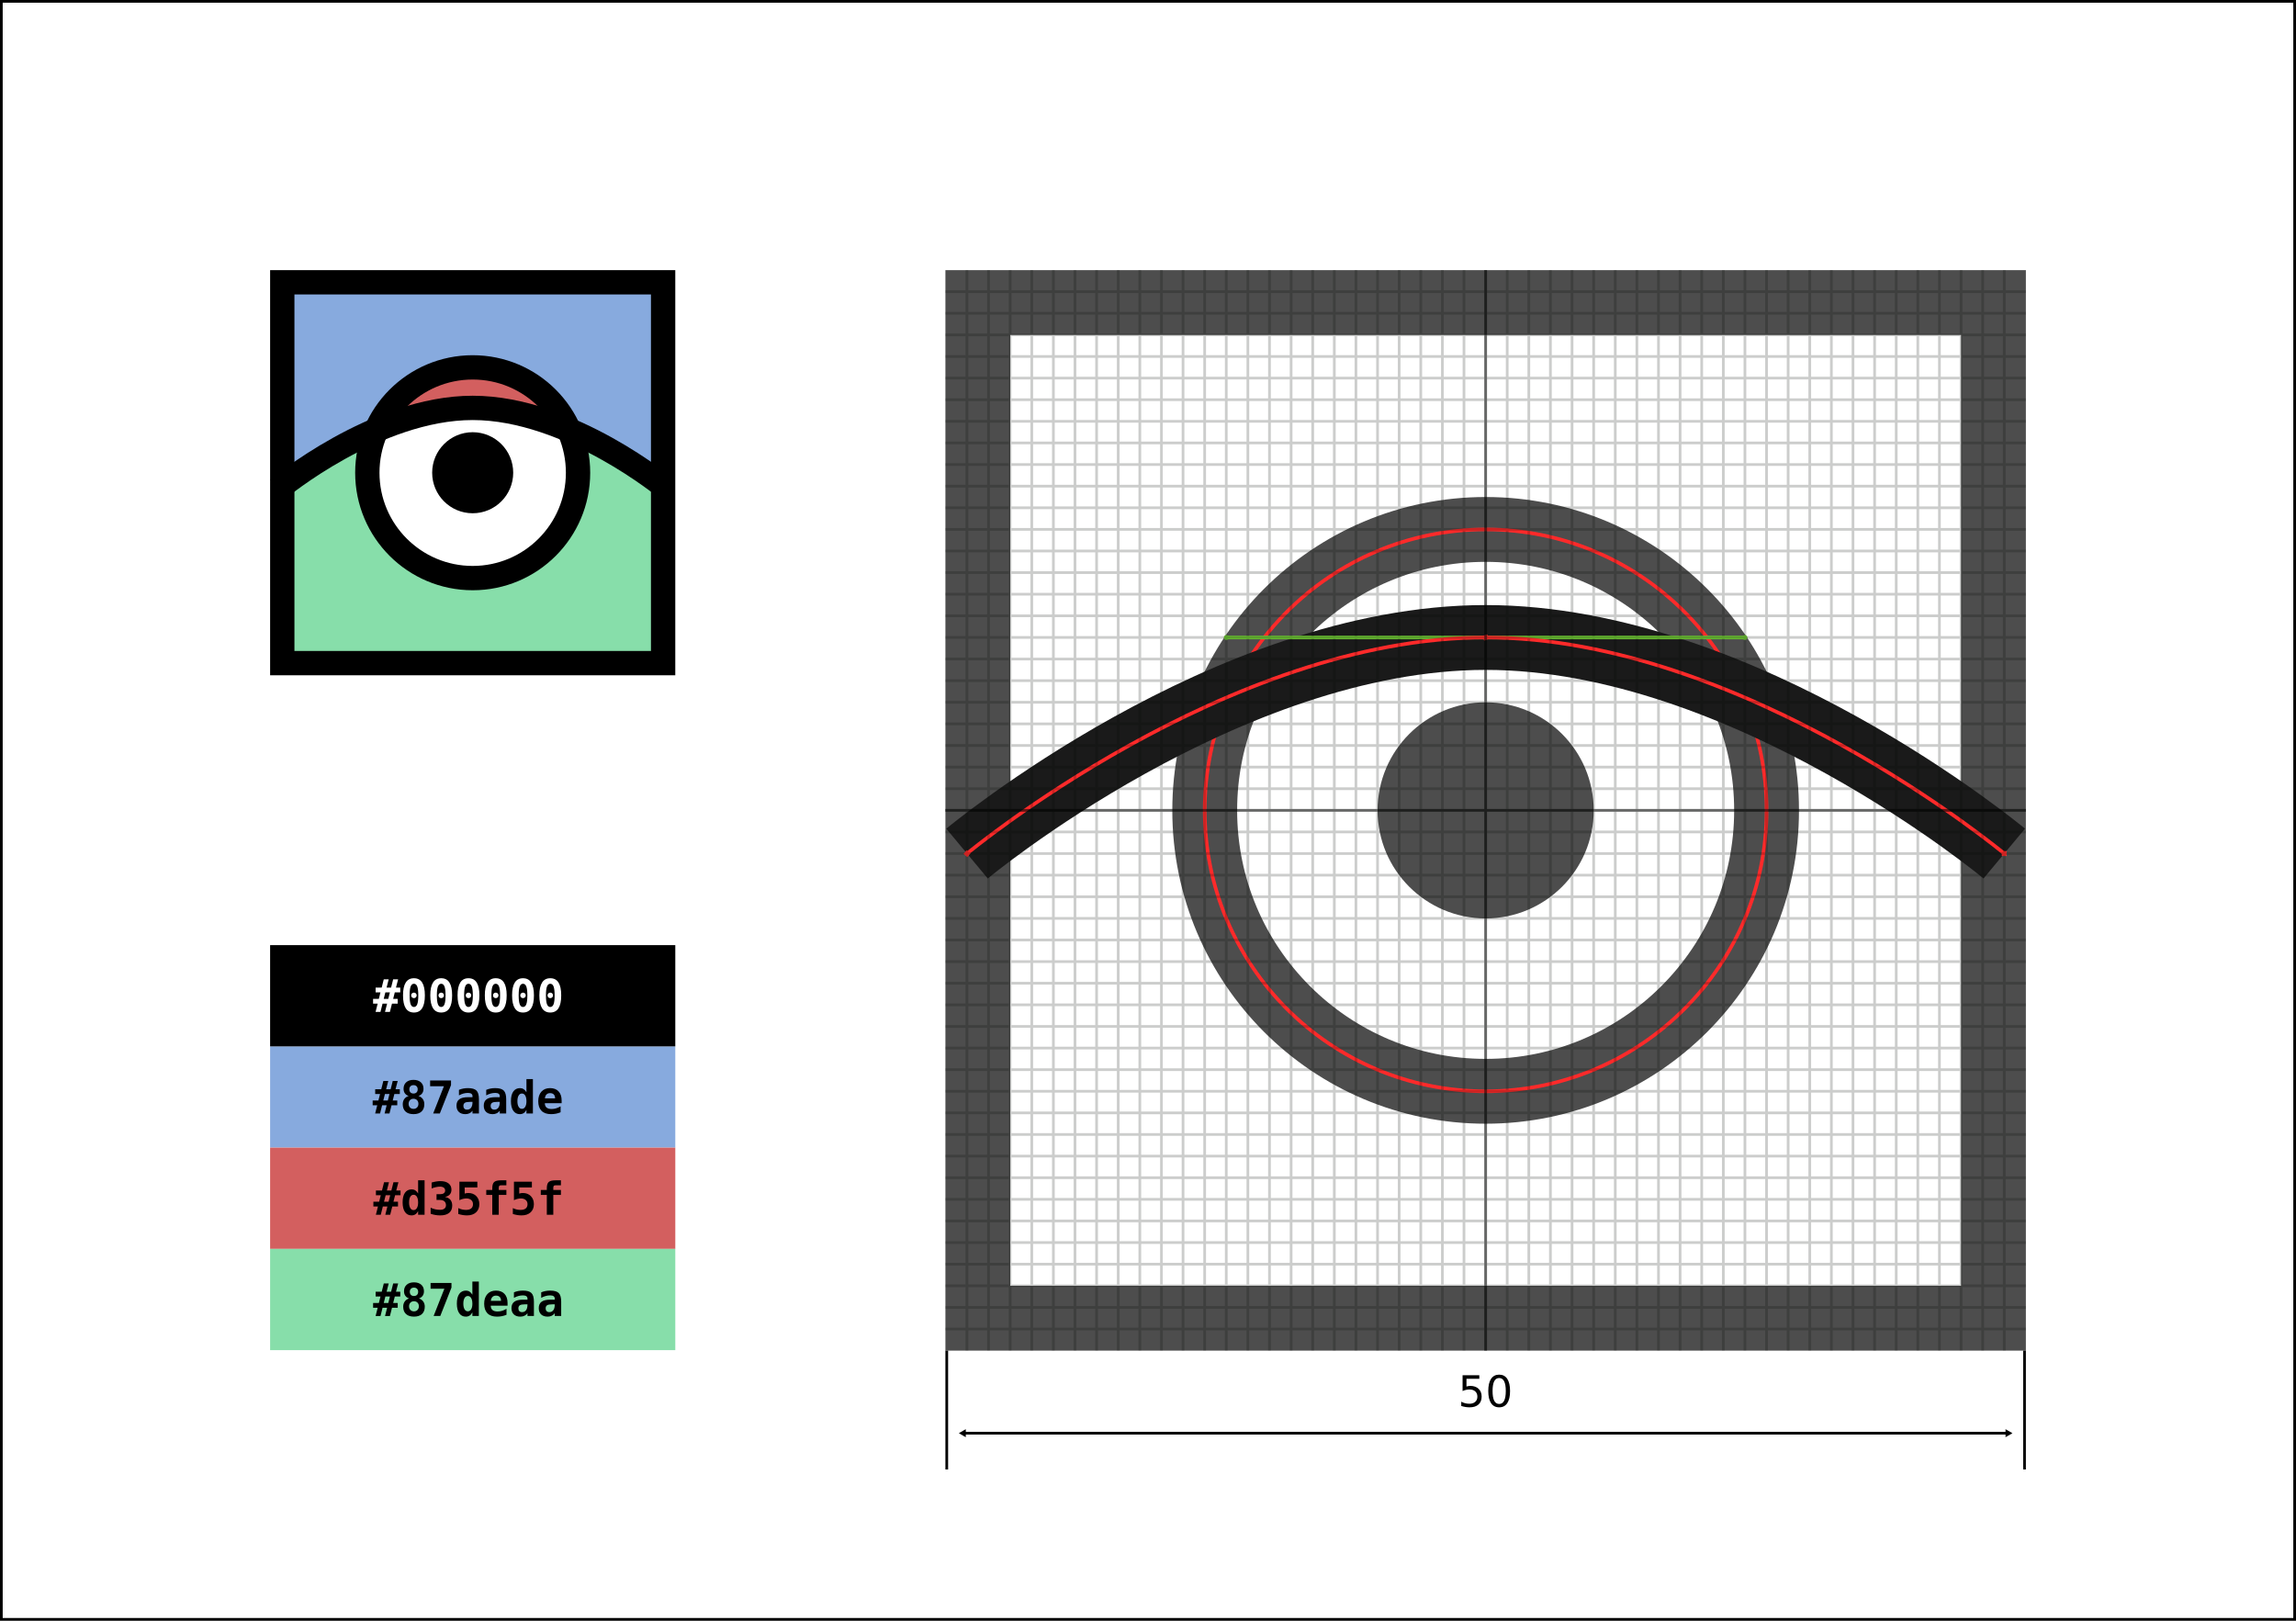 <?xml version="1.0" encoding="UTF-8" standalone="no"?>
<svg xmlns:rdf="http://www.w3.org/1999/02/22-rdf-syntax-ns#" xmlns="http://www.w3.org/2000/svg" height="600" width="850" version="1.1" xmlns:cc="http://creativecommons.org/ns#" xmlns:dc="http://purl.org/dc/elements/1.1/" viewBox="0 0 224.896 158.75">
 <defs>
  <marker id="marker6108" refY="0.0" refX="0.0" overflow="visible" orient="auto">
   <path d="m5.77 0l-8.65 5v-10l8.65 5z" fill-rule="evenodd" transform="scale(-.8)" stroke="#000" stroke-width="1pt"/>
  </marker>
  <marker id="TriangleOutL" refY="0.0" refX="0.0" overflow="visible" orient="auto">
   <path d="m5.77 0l-8.65 5v-10l8.65 5z" fill-rule="evenodd" transform="scale(.8)" stroke="#000" stroke-width="1pt"/>
  </marker>
  <marker id="SquareM" refY="0" refX="0" overflow="visible" orient="auto">
   <path d="m-5-5v10h10v-10z" fill-rule="evenodd" transform="scale(.4)" stroke="#ff2a2a" stroke-width="1pt" fill="#ff2a2a"/>
  </marker>
  <marker id="marker7129" refY="0" refX="0" overflow="visible" orient="auto">
   <path d="m-2.5-1c0 2.76-2.24 5-5 5s-5-2.24-5-5 2.24-5 5-5 5 2.24 5 5z" fill-rule="evenodd" transform="matrix(.4 0 0 .4 2.96 .4)" stroke="#71c837" stroke-width="1pt" fill="#71c837"/>
  </marker>
  <marker id="DotM" refY="0" refX="0" overflow="visible" orient="auto">
   <path d="m-2.5-1c0 2.76-2.24 5-5 5s-5-2.24-5-5 2.24-5 5-5 5 2.24 5 5z" fill-rule="evenodd" transform="matrix(.4 0 0 .4 2.96 .4)" stroke="#71c837" stroke-width="1pt" fill="#71c837"/>
  </marker>
 </defs>
 <rect style="color:#000000;paint-order:normal" ry="0" height="158.486" width="224.631" stroke="#000" y=".132" x=".132" stroke-width=".265" fill="#fff"/>
 <g transform="matrix(3 0 0 3 26.458 -824.854)">
  <rect style="color:#000000;paint-order:normal" height="6.747" width="12.435" y="284.168" x=".397" fill="#87aade"/>
  <path style="color:#000000;paint-order:normal" d="m0.397 290.915s2.937-2.646 6.218-2.646c3.281 0 6.218 2.646 6.218 2.646v5.689h-12.435z" fill="#87deaa"/>
  <circle style="color:#000000;paint-order:normal" cy="290.385" cx="6.615" r="3.44" fill="#fff"/>
  <path style="color:#000000;paint-order:normal" d="m4.233 287.74s0.765-0.794 2.367-0.794 2.396 0.794 2.396 0.794v0.529h-4.763z" fill="#d35f5f"/>
  <g transform="translate(-.794 .794)">
   <circle stroke-linejoin="round" style="color:#000000;paint-order:normal" cx="7.408" stroke="#000" cy="289.592" r="3.44" stroke-width=".794" fill="none"/>
   <circle style="color:#000000;paint-order:normal" cx="7.408" r="1.323" cy="289.592"/>
   <path stroke="#000" stroke-width=".794" d="m1.058 290.121s3.175-2.646 6.35-2.646 6.35 2.646 6.35 2.646" fill="none"/>
   <rect style="color:#000000;paint-order:normal" height="12.435" width="12.435" stroke="#000" stroke-linecap="round" y="283.374" x="1.191" stroke-width=".794" fill="none"/>
  </g>
 </g>
 <g transform="matrix(1 0 0 .833 0 22.048)">
  <rect style="color:#000000;paint-order:normal" height="11.906" width="39.688" y="96.573" x="26.458" fill="#87aade"/>
  <rect style="color:#000000;paint-order:normal" height="11.906" width="39.688" y="108.479" x="26.458" fill="#d35f5f"/>
  <rect style="color:#000000;paint-order:normal" height="11.906" width="39.688" y="120.385" x="26.458" fill="#87deaa"/>
  <rect style="color:#000000;paint-order:normal" height="11.906" width="39.688" y="84.667" x="26.458"/>
 </g>
 <g stroke-width="1.191">
  <g aria-label="#000000 " transform="matrix(.839 0 0 .839 15.967 -34.03)" fill="#fff">
   <path d="m26.347 154.894-0.245 0.966h0.525l0.243-0.966h0.579l-0.251 0.966h0.499v0.556h-0.636l-0.191 0.757h0.53v0.556h-0.667l-0.243 0.964h-0.571l0.243-0.964h-0.53l-0.243 0.964h-0.571l0.243-0.964h-0.535v-0.556h0.672l0.191-0.757h-0.566v-0.556h0.708l0.243-0.966zm0.142 1.522h-0.53l-0.191 0.757h0.53z"/>
   <path d="m28.975 156.767q0-0.137 0.093-0.23 0.093-0.093 0.227-0.093 0.137 0 0.23 0.093 0.093 0.093 0.093 0.23 0 0.134-0.093 0.227-0.093 0.093-0.23 0.093-0.134 0-0.227-0.09-0.093-0.093-0.093-0.23zm0.32-1.357q-0.264 0-0.385 0.323-0.121 0.323-0.121 1.034 0 0.708 0.121 1.031 0.121 0.323 0.385 0.323 0.266 0 0.388-0.323 0.121-0.323 0.121-1.031 0-0.711-0.121-1.034-0.121-0.323-0.388-0.323zm-1.274 1.357q0-1.003 0.318-1.501 0.318-0.501 0.956-0.501 0.641 0 0.959 0.499 0.318 0.499 0.318 1.504 0 1.003-0.318 1.501-0.318 0.499-0.959 0.499-0.638 0-0.956-0.499-0.318-0.501-0.318-1.501z"/>
   <path d="m32.158 156.767q0-0.137 0.093-0.23 0.093-0.093 0.227-0.093 0.137 0 0.23 0.093 0.093 0.093 0.093 0.23 0 0.134-0.093 0.227-0.093 0.093-0.23 0.093-0.134 0-0.227-0.09-0.093-0.093-0.093-0.23zm0.32-1.357q-0.264 0-0.385 0.323-0.121 0.323-0.121 1.034 0 0.708 0.121 1.031 0.121 0.323 0.385 0.323 0.266 0 0.388-0.323 0.121-0.323 0.121-1.031 0-0.711-0.121-1.034-0.121-0.323-0.388-0.323zm-1.274 1.357q0-1.003 0.318-1.501 0.318-0.501 0.956-0.501 0.641 0 0.959 0.499t0.318 1.504q0 1.003-0.318 1.501t-0.959 0.499q-0.638 0-0.956-0.499-0.318-0.501-0.318-1.501z"/>
   <path d="m35.342 156.767q0-0.137 0.093-0.23 0.093-0.093 0.227-0.093 0.137 0 0.23 0.093 0.093 0.093 0.093 0.23 0 0.134-0.093 0.227-0.093 0.093-0.23 0.093-0.134 0-0.227-0.09-0.093-0.093-0.093-0.23zm0.32-1.357q-0.264 0-0.385 0.323-0.121 0.323-0.121 1.034 0 0.708 0.121 1.031 0.121 0.323 0.385 0.323 0.266 0 0.388-0.323 0.121-0.323 0.121-1.031 0-0.711-0.121-1.034-0.121-0.323-0.388-0.323zm-1.274 1.357q0-1.003 0.318-1.501 0.318-0.501 0.956-0.501 0.641 0 0.959 0.499t0.318 1.504q0 1.003-0.318 1.501t-0.959 0.499q-0.638 0-0.956-0.499-0.318-0.501-0.318-1.501z"/>
   <path d="m38.525 156.767q0-0.137 0.093-0.23 0.093-0.093 0.227-0.093 0.137 0 0.23 0.093 0.093 0.093 0.093 0.23 0 0.134-0.093 0.227-0.093 0.093-0.23 0.093-0.134 0-0.227-0.09-0.093-0.093-0.093-0.23zm0.32-1.357q-0.264 0-0.385 0.323-0.121 0.323-0.121 1.034 0 0.708 0.121 1.031 0.121 0.323 0.385 0.323 0.266 0 0.388-0.323 0.121-0.323 0.121-1.031 0-0.711-0.121-1.034-0.121-0.323-0.388-0.323zm-1.274 1.357q0-1.003 0.318-1.501 0.318-0.501 0.956-0.501 0.641 0 0.959 0.499t0.318 1.504q0 1.003-0.318 1.501t-0.959 0.499q-0.638 0-0.956-0.499-0.318-0.501-0.318-1.501z"/>
   <path d="m41.708 156.767q0-0.137 0.093-0.23 0.093-0.093 0.227-0.093 0.137 0 0.23 0.093 0.093 0.093 0.093 0.23 0 0.134-0.093 0.227-0.093 0.093-0.23 0.093-0.134 0-0.227-0.09-0.093-0.093-0.093-0.23zm0.32-1.357q-0.264 0-0.385 0.323-0.121 0.323-0.121 1.034 0 0.708 0.121 1.031 0.121 0.323 0.385 0.323 0.266 0 0.388-0.323 0.121-0.323 0.121-1.031 0-0.711-0.121-1.034-0.121-0.323-0.388-0.323zm-1.274 1.357q0-1.003 0.318-1.501 0.318-0.501 0.956-0.501 0.641 0 0.959 0.499t0.318 1.504q0 1.003-0.318 1.501t-0.959 0.499q-0.638 0-0.956-0.499-0.318-0.501-0.318-1.501z"/>
   <path d="m44.892 156.767q0-0.137 0.093-0.23 0.093-0.093 0.227-0.093 0.137 0 0.23 0.093 0.093 0.093 0.093 0.23 0 0.134-0.093 0.227-0.093 0.093-0.23 0.093-0.134 0-0.227-0.09-0.093-0.093-0.093-0.23zm0.32-1.357q-0.264 0-0.385 0.323-0.121 0.323-0.121 1.034 0 0.708 0.121 1.031 0.121 0.323 0.385 0.323 0.266 0 0.388-0.323 0.121-0.323 0.121-1.031 0-0.711-0.121-1.034-0.121-0.323-0.388-0.323zm-1.274 1.357q0-1.003 0.318-1.501 0.318-0.501 0.956-0.501 0.641 0 0.959 0.499t0.318 1.504q0 1.003-0.318 1.501t-0.959 0.499q-0.638 0-0.956-0.499-0.318-0.501-0.318-1.501z"/>
  </g>
  <g aria-label="#87aade" transform="matrix(.839 0 0 .839 15.967 -34.103)">
   <path d="m26.297 166.846-0.245 0.966h0.525l0.243-0.966h0.579l-0.251 0.966h0.499v0.556h-0.636l-0.191 0.757h0.53v0.556h-0.667l-0.243 0.964h-0.571l0.243-0.964h-0.53l-0.243 0.964h-0.571l0.243-0.964h-0.535v-0.556h0.672l0.191-0.757h-0.566v-0.556h0.708l0.243-0.966zm0.142 1.522h-0.53l-0.191 0.757h0.53z"/>
   <path d="m29.245 168.924q-0.256 0-0.413 0.163-0.158 0.16-0.158 0.426 0 0.266 0.158 0.429t0.413 0.163q0.256 0 0.413-0.165 0.16-0.165 0.16-0.426 0-0.266-0.158-0.426-0.158-0.163-0.416-0.163zm-0.566-0.323q-0.292-0.101-0.444-0.315-0.152-0.217-0.152-0.53 0-0.481 0.313-0.76t0.85-0.279q0.54 0 0.853 0.279 0.313 0.279 0.313 0.76 0 0.31-0.15 0.527-0.15 0.214-0.437 0.318 0.32 0.098 0.501 0.351 0.181 0.253 0.181 0.607 0 0.556-0.328 0.858-0.328 0.302-0.933 0.302-0.602 0-0.93-0.302-0.328-0.302-0.328-0.858 0-0.357 0.183-0.61 0.183-0.253 0.509-0.349zm0.08-0.783q0 0.227 0.129 0.362 0.132 0.132 0.357 0.132 0.227 0 0.357-0.132 0.132-0.134 0.132-0.362 0-0.225-0.132-0.354-0.129-0.132-0.357-0.132-0.222 0-0.354 0.132-0.132 0.132-0.132 0.354z"/>
   <path d="m31.186 166.787h2.439v0.54l-1.307 3.318h-0.778l1.256-3.186h-1.61z"/>
   <path d="m35.829 169.286q-0.424 0-0.592 0.109t-0.168 0.372q0 0.196 0.116 0.313t0.315 0.116q0.3 0 0.465-0.225 0.165-0.227 0.165-0.633v-0.052zm1.054-0.292v1.651h-0.752v-0.323q-0.137 0.191-0.351 0.295-0.214 0.103-0.473 0.103-0.494 0-0.77-0.261-0.274-0.261-0.274-0.729 0-0.506 0.328-0.747 0.328-0.243 1.015-0.243h0.525v-0.127q0-0.183-0.134-0.276-0.132-0.096-0.39-0.096-0.271 0-0.527 0.07-0.253 0.067-0.53 0.217v-0.646q0.251-0.103 0.509-0.152 0.258-0.049 0.548-0.049 0.705 0 0.99 0.287 0.287 0.287 0.287 1.026z"/>
   <path d="m39.012 169.286q-0.424 0-0.592 0.109-0.168 0.109-0.168 0.372 0 0.196 0.116 0.313t0.315 0.116q0.3 0 0.465-0.225 0.165-0.227 0.165-0.633v-0.052zm1.054-0.292v1.651h-0.752v-0.323q-0.137 0.191-0.351 0.295-0.214 0.103-0.473 0.103-0.494 0-0.77-0.261-0.274-0.261-0.274-0.729 0-0.506 0.328-0.747 0.328-0.243 1.015-0.243h0.525v-0.127q0-0.183-0.134-0.276-0.132-0.096-0.39-0.096-0.271 0-0.527 0.07-0.253 0.067-0.53 0.217v-0.646q0.251-0.103 0.509-0.152 0.258-0.049 0.548-0.049 0.705 0 0.99 0.287 0.287 0.287 0.287 1.026z"/>
   <path d="m42.43 168.162v-1.537h0.754v4.02h-0.754v-0.429q-0.121 0.251-0.315 0.377-0.191 0.127-0.452 0.127-0.496 0-0.77-0.398t-0.274-1.121q0-0.734 0.276-1.127 0.279-0.393 0.793-0.393 0.233 0 0.416 0.121 0.186 0.119 0.326 0.359zm-1.054 1.044q0 0.419 0.14 0.656 0.14 0.238 0.385 0.238t0.388-0.238 0.142-0.656-0.142-0.656-0.388-0.238-0.385 0.238q-0.14 0.238-0.14 0.656z"/>
   <path d="m46.417 170.502q-0.264 0.109-0.537 0.163-0.274 0.054-0.579 0.054-0.726 0-1.111-0.388-0.382-0.39-0.382-1.121 0-0.708 0.369-1.119t1.008-0.411q0.643 0 0.997 0.382 0.357 0.38 0.357 1.072v0.307h-1.961q0.003 0.341 0.202 0.509 0.199 0.168 0.594 0.168 0.261 0 0.514-0.075 0.253-0.075 0.53-0.238zm-0.641-1.628q-0.005-0.3-0.155-0.452-0.147-0.155-0.437-0.155-0.261 0-0.416 0.16-0.155 0.158-0.183 0.45z"/>
  </g>
  <g aria-label="#d35f5f " transform="matrix(.839 0 0 .839 15.967 -34.176)">
   <path d="m26.382 178.753-0.245 0.966h0.525l0.243-0.966h0.579l-0.251 0.966h0.499v0.556h-0.636l-0.191 0.757h0.53v0.556h-0.667l-0.243 0.964h-0.571l0.243-0.964h-0.53l-0.243 0.964h-0.571l0.243-0.964h-0.535v-0.556h0.672l0.191-0.757h-0.566v-0.556h0.708l0.243-0.966zm0.142 1.522h-0.53l-0.191 0.757h0.53z"/>
   <path d="m29.783 180.068v-1.537h0.754v4.02h-0.754v-0.429q-0.121 0.251-0.315 0.377-0.191 0.127-0.452 0.127-0.496 0-0.77-0.398t-0.274-1.121q0-0.734 0.276-1.127 0.279-0.393 0.793-0.393 0.233 0 0.416 0.121 0.186 0.119 0.326 0.359zm-1.054 1.044q0 0.419 0.14 0.656 0.14 0.238 0.385 0.238t0.388-0.238 0.142-0.656-0.142-0.656-0.388-0.238-0.385 0.238q-0.14 0.238-0.14 0.656z"/>
   <path d="m32.341 180.825h-0.408v-0.672h0.408q0.284 0 0.439-0.111 0.158-0.114 0.158-0.318 0-0.214-0.158-0.333-0.155-0.121-0.439-0.121-0.217 0-0.465 0.054-0.248 0.054-0.514 0.158v-0.692q0.266-0.08 0.525-0.121 0.258-0.044 0.496-0.044 0.61 0 0.951 0.266 0.341 0.266 0.341 0.734 0 0.344-0.196 0.563-0.196 0.217-0.561 0.284 0.413 0.072 0.63 0.331 0.217 0.256 0.217 0.674 0 0.561-0.359 0.855-0.359 0.295-1.044 0.295-0.292 0-0.576-0.049-0.282-0.049-0.54-0.142v-0.708q0.243 0.121 0.525 0.186 0.282 0.062 0.592 0.062t0.491-0.142q0.181-0.145 0.181-0.388 0-0.297-0.181-0.457-0.181-0.163-0.512-0.163z"/>
   <path d="m34.604 178.693h2.095v0.672h-1.478v0.716q0.093-0.036 0.199-0.052 0.106-0.018 0.225-0.018 0.574 0 0.93 0.362 0.357 0.362 0.357 0.941 0 0.607-0.388 0.961-0.385 0.351-1.052 0.351-0.248 0-0.501-0.041-0.253-0.041-0.517-0.124v-0.687q0.214 0.106 0.439 0.16 0.227 0.052 0.455 0.052 0.403 0 0.612-0.171 0.209-0.173 0.209-0.501 0-0.302-0.209-0.483-0.207-0.183-0.553-0.183-0.204 0-0.411 0.052-0.204 0.049-0.413 0.15z"/>
   <path d="m39.198 179.404v0.253h0.889v0.581h-0.889v2.313h-0.757v-2.313h-0.703v-0.581h0.703v-0.202q0-0.522 0.217-0.723t0.806-0.202h0.623v0.581h-0.592q-0.171 0-0.233 0.062-0.059 0.062-0.065 0.23z"/>
   <path d="m40.971 178.693h2.095v0.672h-1.478v0.716q0.093-0.036 0.199-0.052 0.106-0.018 0.225-0.018 0.574 0 0.93 0.362 0.357 0.362 0.357 0.941 0 0.607-0.388 0.961-0.385 0.351-1.052 0.351-0.248 0-0.501-0.041-0.253-0.041-0.517-0.124v-0.687q0.214 0.106 0.439 0.16 0.227 0.052 0.455 0.052 0.403 0 0.612-0.171 0.209-0.173 0.209-0.501 0-0.302-0.209-0.483-0.207-0.183-0.553-0.183-0.204 0-0.411 0.052-0.204 0.049-0.413 0.15z"/>
   <path d="m45.565 179.404v0.253h0.889v0.581h-0.889v2.313h-0.757v-2.313h-0.703v-0.581h0.703v-0.202q0-0.522 0.217-0.723t0.806-0.202h0.623v0.581h-0.592q-0.171 0-0.233 0.062-0.059 0.062-0.065 0.23z"/>
  </g>
  <g aria-label="#87deaa  " transform="matrix(.839 0 0 .839 15.967 -34.249)">
   <path d="m26.35 190.659-0.245 0.966h0.525l0.243-0.966h0.579l-0.251 0.966h0.499v0.556h-0.636l-0.191 0.757h0.53v0.556h-0.667l-0.243 0.964h-0.571l0.243-0.964h-0.53l-0.243 0.964h-0.571l0.243-0.964h-0.535v-0.556h0.672l0.191-0.757h-0.566v-0.556h0.708l0.243-0.966zm0.142 1.522h-0.53l-0.191 0.757h0.53z"/>
   <path d="m29.298 192.736q-0.256 0-0.413 0.163-0.158 0.16-0.158 0.426 0 0.266 0.158 0.429t0.413 0.163q0.256 0 0.413-0.165 0.16-0.165 0.16-0.426 0-0.266-0.158-0.426-0.158-0.163-0.416-0.163zm-0.566-0.323q-0.292-0.101-0.444-0.315-0.152-0.217-0.152-0.53 0-0.481 0.313-0.76 0.313-0.279 0.85-0.279 0.54 0 0.853 0.279 0.313 0.279 0.313 0.76 0 0.31-0.15 0.527-0.15 0.214-0.437 0.318 0.32 0.098 0.501 0.351 0.181 0.253 0.181 0.607 0 0.556-0.328 0.858t-0.933 0.302q-0.602 0-0.93-0.302t-0.328-0.858q0-0.357 0.183-0.61 0.183-0.253 0.509-0.349zm0.08-0.783q0 0.227 0.129 0.362 0.132 0.132 0.357 0.132 0.227 0 0.357-0.132 0.132-0.134 0.132-0.362 0-0.225-0.132-0.354-0.129-0.132-0.357-0.132-0.222 0-0.354 0.132-0.132 0.132-0.132 0.354z"/>
   <path d="m31.239 190.6h2.439v0.54l-1.307 3.318h-0.778l1.256-3.186h-1.61z"/>
   <path d="m36.117 191.974v-1.537h0.754v4.02h-0.754v-0.429q-0.121 0.251-0.315 0.377-0.191 0.127-0.452 0.127-0.496 0-0.77-0.398-0.274-0.398-0.274-1.121 0-0.734 0.276-1.127 0.279-0.393 0.793-0.393 0.233 0 0.416 0.121 0.186 0.119 0.326 0.359zm-1.054 1.044q0 0.419 0.14 0.656 0.14 0.238 0.385 0.238t0.388-0.238 0.142-0.656-0.142-0.656-0.388-0.238-0.385 0.238q-0.14 0.238-0.14 0.656z"/>
   <path d="m40.104 194.315q-0.264 0.109-0.537 0.163-0.274 0.054-0.579 0.054-0.726 0-1.111-0.388-0.382-0.39-0.382-1.121 0-0.708 0.369-1.119 0.369-0.411 1.008-0.411 0.643 0 0.997 0.382 0.357 0.38 0.357 1.072v0.307h-1.961q0.003 0.341 0.202 0.509 0.199 0.168 0.594 0.168 0.261 0 0.514-0.075 0.253-0.075 0.53-0.238zm-0.641-1.628q-0.005-0.3-0.155-0.452-0.147-0.155-0.437-0.155-0.261 0-0.416 0.16-0.155 0.158-0.183 0.45z"/>
   <path d="m42.248 193.098q-0.424 0-0.592 0.109-0.168 0.109-0.168 0.372 0 0.196 0.116 0.313t0.315 0.116q0.3 0 0.465-0.225 0.165-0.227 0.165-0.633v-0.052zm1.054-0.292v1.651h-0.752v-0.323q-0.137 0.191-0.351 0.295-0.214 0.103-0.473 0.103-0.494 0-0.77-0.261-0.274-0.261-0.274-0.729 0-0.506 0.328-0.747 0.328-0.243 1.015-0.243h0.525v-0.127q0-0.183-0.134-0.276-0.132-0.096-0.39-0.096-0.271 0-0.527 0.07-0.253 0.067-0.53 0.217v-0.646q0.251-0.103 0.509-0.152 0.258-0.049 0.548-0.049 0.705 0 0.99 0.287 0.287 0.287 0.287 1.026z"/>
   <path d="m45.432 193.098q-0.424 0-0.592 0.109t-0.168 0.372q0 0.196 0.116 0.313t0.315 0.116q0.3 0 0.465-0.225 0.165-0.227 0.165-0.633v-0.052zm1.054-0.292v1.651h-0.752v-0.323q-0.137 0.191-0.351 0.295-0.214 0.103-0.473 0.103-0.494 0-0.77-0.261-0.274-0.261-0.274-0.729 0-0.506 0.328-0.747 0.328-0.243 1.015-0.243h0.525v-0.127q0-0.183-0.134-0.276-0.132-0.096-0.39-0.096-0.271 0-0.527 0.07-0.253 0.067-0.53 0.217v-0.646q0.251-0.103 0.509-0.152 0.258-0.049 0.548-0.049 0.705 0 0.99 0.287 0.287 0.287 0.287 1.026z"/>
  </g>
 </g>
 <g stroke-width=".265" transform="matrix(1 0 0 1 -2.249 -2.381)">
  <path d="m145.51 137.083h1.639v0.351h-1.257v0.757q0.091-0.031 0.182-0.045 0.091-0.017 0.182-0.017 0.517 0 0.819 0.283t0.302 0.767q0 0.498-0.31 0.775-0.31 0.275-0.874 0.275-0.194 0-0.397-0.033-0.201-0.033-0.415-0.099v-0.42q0.186 0.101 0.384 0.151 0.198 0.05 0.42 0.05 0.358 0 0.566-0.188 0.209-0.188 0.209-0.511t-0.209-0.511q-0.209-0.188-0.566-0.188-0.167 0-0.335 0.037-0.165 0.037-0.339 0.116z"/>
  <path d="m149.094 137.358q-0.322 0-0.486 0.318-0.161 0.316-0.161 0.953 0 0.635 0.161 0.953 0.163 0.316 0.486 0.316 0.325 0 0.486-0.316 0.163-0.318 0.163-0.953 0-0.637-0.163-0.953-0.161-0.318-0.486-0.318zm0-0.331q0.519 0 0.792 0.411 0.275 0.409 0.275 1.191 0 0.779-0.275 1.191-0.273 0.409-0.792 0.409t-0.794-0.409q-0.273-0.411-0.273-1.191 0-0.781 0.273-1.191 0.275-0.411 0.794-0.411z"/>
 </g>
 <circle stroke-linejoin="round" style="color:#000000;paint-order:normal" stroke-width="6.35" stroke="#4d4d4d" cy="79.375" cx="145.521" r="27.517" fill="none"/>
 <circle r="10.583" style="color:#000000;paint-order:normal" cy="79.375" cx="145.521" stroke-width="8" fill="#4d4d4d"/>
 <g fill="none">
  <rect style="color:#000000;paint-order:normal" height="99.483" width="99.483" stroke="#4d4d4d" stroke-linecap="round" y="29.633" x="95.779" stroke-width="6.35"/>
  <circle stroke-linejoin="round" style="color:#000000;paint-order:normal" stroke-width=".353" stroke="#ff2a2a" cy="79.375" cx="145.521" r="27.517"/>
  <path d="m94.721 83.608s25.4-21.167 50.8-21.167 50.8 21.167 50.8 21.167" stroke="#1a1a1a" stroke-width="6.35"/>
  <path marker-end="url(#DotM)" d="m120.121 62.442h50.8" marker-start="url(#marker7129)" stroke="#71c837" stroke-width=".353"/>
  <path marker-end="url(#SquareM)" d="m94.721 83.608s25.4-21.167 50.8-21.167 50.8 21.167 50.8 21.167" marker-start="url(#SquareM)" marker-mid="url(#SquareM)" stroke="#ff2a2a" stroke-width=".353"/>
  <path opacity=".5" d="m145.521 26.458v105.833m-52.917-52.917h105.833" stroke="#000" stroke-width=".265px"/>
  <g stroke="#000">
   <g stroke-width=".265">
    <path marker-end="url(#TriangleOutL)" d="m94.372 140.381h102.297" marker-start="url(#marker6108)"/>
    <path opacity=".2" d="m92.604 130.175 105.833-0m-105.833-2.117h105.833m-105.833-2.117h105.833m-105.833-2.117h105.833m-105.833-2.117h105.833m-105.833-2.117h105.833m-105.833-2.117h105.833m-105.833-2.117h105.833m-105.833-2.117h105.833m-105.833-2.117h105.833m-105.833-2.117h105.833m-105.833-2.117h105.833m-105.833-2.117h105.833m-105.833-2.117h105.833m-105.833-2.117h105.833m-105.833-2.117h105.833m-105.833-2.117h105.833m-105.833-2.117h105.833m-105.833-2.117h105.833m-105.833-2.117h105.833m-105.833-2.117h105.833m-105.833-2.117h105.833m-105.833-2.117h105.833m-105.833-2.117h105.833m-105.833-2.117h105.833m-105.833-2.117h105.833m-105.833-2.117h105.833m-105.833-2.117h105.833m-105.833-2.117h105.833m-105.833-2.117h105.833m-105.833-2.117h105.833m-105.833-2.117h105.833m-105.833-2.117h105.833m-105.833-2.117h105.833m-105.833-2.117h105.833m-105.833-2.117h105.833m-105.833-2.117h105.833m-105.833-2.117h105.833m-105.833-2.117h105.833m-105.833-2.117h105.833m-105.833-2.117h105.833m-105.833-2.117h105.833m-105.833-2.117h105.833m-105.833-2.117h105.833m-105.833-2.117h105.833m-105.833-2.117h105.833m-105.833-2.117h105.833m-105.833-2.117h105.833m-105.833-2.117h105.833m-2.117-2.117 0 105.833m-2.117-105.833v105.833m-2.117-105.833v105.833m-2.117-105.833v105.833m-2.117-105.833v105.833m-2.117-105.833v105.833m-2.117-105.833v105.833m-2.117-105.833v105.833m-2.117-105.833v105.833m-2.117-105.833v105.833m-2.117-105.833v105.833m-2.117-105.833v105.833m-2.117-105.833v105.833m-2.117-105.833v105.833m-2.117-105.833v105.833m-2.117-105.833v105.833m-2.117-105.833v105.833m-2.117-105.833v105.833m-2.117-105.833v105.833m-2.117-105.833v105.833m-2.117-105.833v105.833m-2.117-105.833v105.833m-2.117-105.833v105.833m-2.117-105.833v105.833m-2.117-105.833v105.833m-2.117-105.833v105.833m-2.117-105.833v105.833m-2.117-105.833v105.833m-2.117-105.833v105.833m-2.117-105.833v105.833m-2.117-105.833v105.833m-2.117-105.833v105.833m-2.117-105.833v105.833m-2.117-105.833v105.833m-2.117-105.833v105.833m-2.117-105.833v105.833m-2.117-105.833v105.833m-2.117-105.833v105.833m-2.117-105.833v105.833m-2.117-105.833v105.833m-2.117-105.833v105.833m-2.117-105.833v105.833m-2.117-105.833v105.833m-2.117-105.833v105.833m-2.117-105.833v105.833m-2.117-105.833v105.833m-2.117-105.833v105.833m-2.117-105.833v105.833m-2.117-105.833v105.833" stroke="#000500"/>
    <path d="m92.736 132.292v11.642"/>
   </g>
   <path stroke-width=".265px" d="m198.305 132.292v11.642"/>
  </g>
 </g>
</svg>
